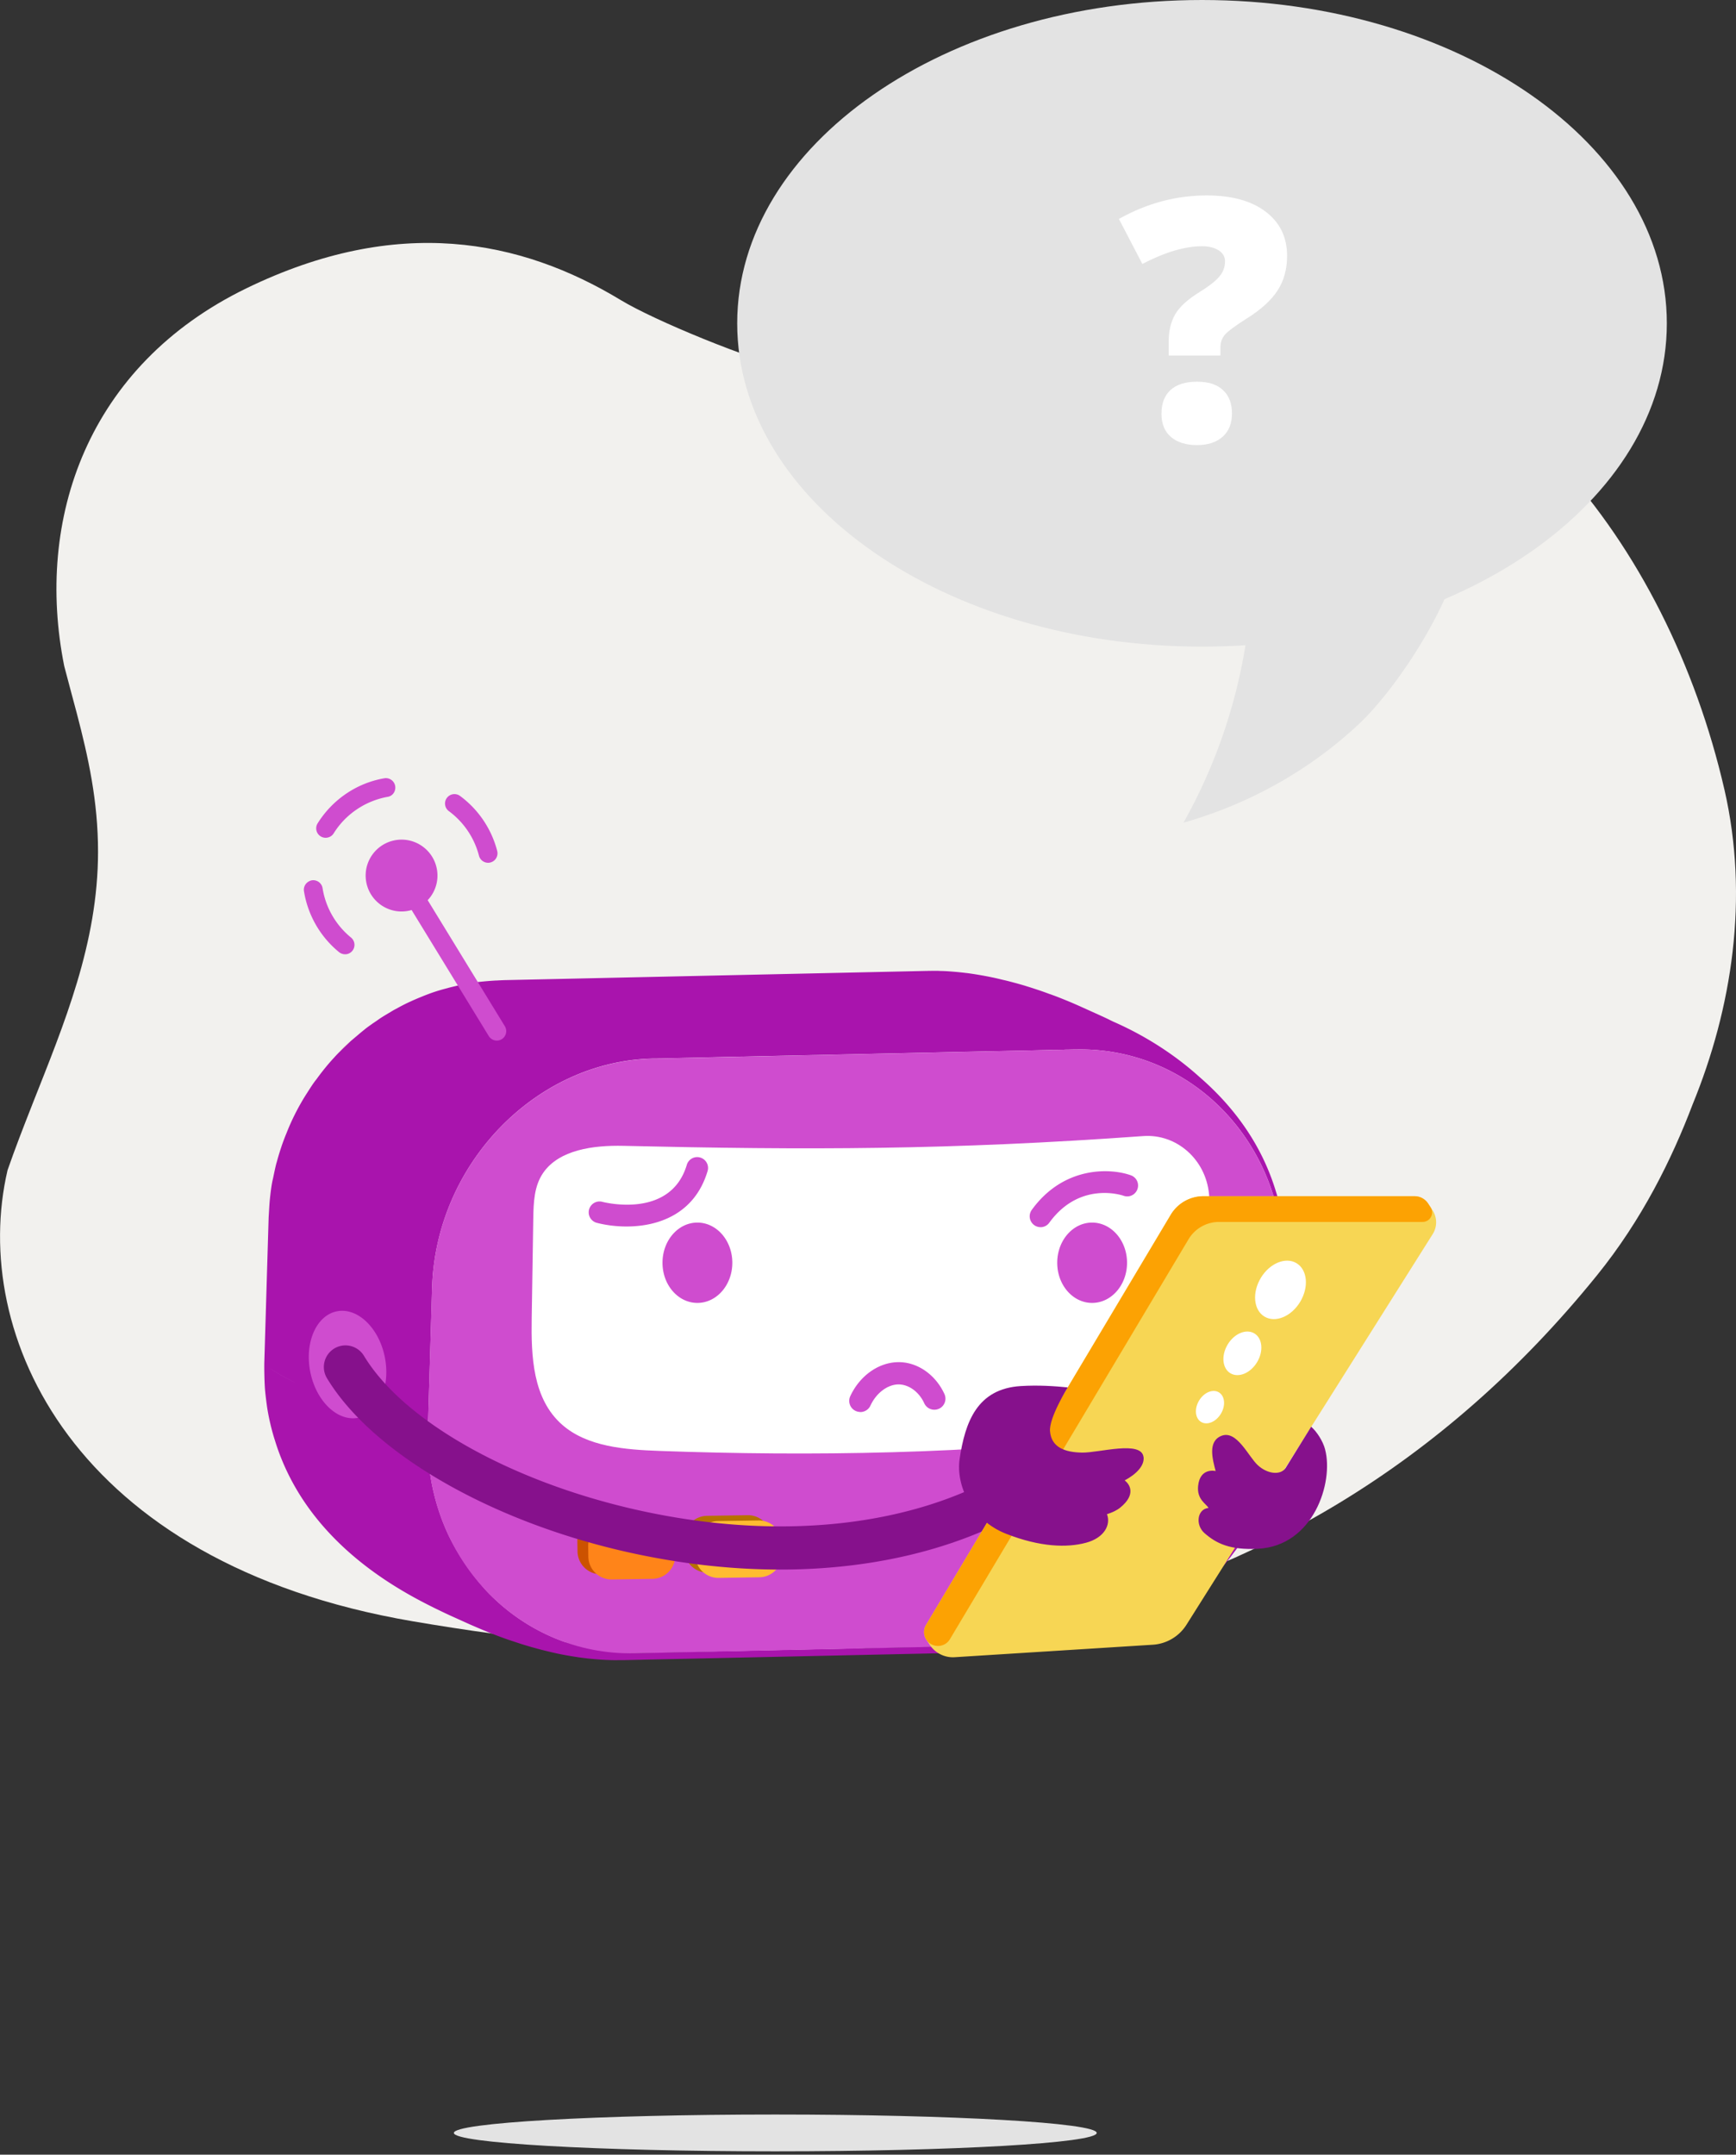 <svg xmlns="http://www.w3.org/2000/svg" width="320" height="397" fill="none" viewBox="0 0 320 397">
  <rect x="0" y="0" width="320" height="397" fill="#333333" stroke="none"/>
  <g clip-path="url(#mobile-confused-purple__a)">
    <path fill="#F2F1EE" d="M317.86 145.46c-5.28-22.92-15.93-44.25-30.45-60.02-18.47-20.05-41.72-29.69-65.16-29.67-26.86.03-47.45 19.27-75.46 12.55-8.82-2.12-26.16-9.28-32.33-13.01-18.53-11.22-41.17-15.73-69.04-2.19-29.3 14.24-39.01 42.5-33.58 69.61.76 2.93 1.56 5.83 2.33 8.75 2.09 7.98 3.91 16.13 3.9 25.49-.01 16.85-6.25 31.67-12.17 46.66v.01c-1.56 3.96-3.11 7.94-4.51 11.97-7.03 30.17 11.98 72.4 74.63 83.1 79.08 13.5 160.99 7.14 218.36-63.74 8.28-10.23 13.78-21.37 17.63-31.5 7.24-17.68 10.45-38.02 5.85-58.02v.01Z"/>
    <path fill="#B72C25" d="M195.56 183.93c.13.05.27.11.39.15-.12-.05-.26-.11-.39-.15Zm-24.52-5.07h.76c-.3 0-.7 0-1 .01h.24v-.01Zm-81.62 1.9-.26.03.75-.08-.49.05Zm-12.99 3.38h-.02l.08-.03-.06.03Zm-12.94 8.72c-.32.32-.63.62-.93.93.66-.64 1.47-1.42 2.1-2.03-.35.33-.82.76-1.17 1.1Z"/>
    <path fill="#A914AD" d="M237.05 230.47v-.15c-.02-.95-.08-1.48-.2-2.7v.05c0-.07-.01-.13-.02-.2-.03-.32-.07-.64-.11-.95v-.01l-.09-.64c0-.06-.02-.13-.03-.19-.22-1.52-.6-3.36-1.05-4.95-.01-.05-.03-.1-.04-.15-.09-.32-.18-.63-.28-.92-2.76-9.24-8.26-16.15-14.13-21.23-5.02-4.53-10.63-7.89-15.86-10.18-.23-.11-.46-.22-.68-.33a.714.714 0 0 1-.15-.08c-.06-.03-.13-.06-.19-.09-.63-.3-1.18-.55-1.64-.76l-3.28-1.48c-.91-.41-1.79-.79-2.64-1.14-.03-.01-.05-.02-.08-.03-.37-.15-.73-.3-1.09-.44.01 0 .02 0 .03.01 0 0 .04.01.05.02a.689.689 0 0 1-.08-.03 44.808 44.808 0 0 0-1.41-.54.689.689 0 0 1-.08-.03c-.16-.06-.31-.11-.47-.17 0 0-.02 0-.03-.01h-.03c-.63-.24-1.25-.46-1.83-.66-.08-.03-.16-.05-.25-.08-.69-.23-1.35-.45-1.98-.64-.15-.05-.3-.09-.44-.14-.33-.1-.65-.19-.96-.28l-.25-.07c-.18-.05-.38-.11-.58-.16l-.45-.12c-.4-.11-.8-.21-1.15-.3l-.6-.14-.14-.03c-.44-.11-.83-.2-1.17-.28-.71-.16-1.55-.33-2.37-.48-.03 0-.07-.01-.1-.02l-.18-.03c-1.24-.22-2.4-.39-2.93-.45-.09 0-.19-.02-.27-.03-.61-.07-1.16-.13-1.68-.17l.52.04c-1.55-.13-2.2-.19-3.27-.21-.06 0-.13 0-.19-.01-.72-.04-1.68 0-2.39 0l-7.78.17-7.79.17-7.79.17-7.79.17-7.79.17-7.79.17-7.79.17-7.79.17-7.79.17-7.79.17c-.43.02-.92.04-1.41.07h-.14c-.84.05-1.71.12-2.5.2l.26-.03-.87.09c-1.06.12-2.46.34-3.49.58-.8.18-1.49.35-2.12.51l.42-.11-.49.13s-.03.01-.05.02c-1.77.45-3.05.87-4.87 1.62-.5.2-1 .41-1.5.64.08-.04.15-.07.22-.11l-.83.38c-.76.34-1.7.83-2.6 1.33-.03.02-.06.03-.09.05h-.01c.06-.03.13-.07.18-.1l-.33.18c-.24.13-.5.29-.76.45-.96.56-1.78 1.07-2.1 1.3-.31.23-.68.47-1.05.73.11-.08.22-.16.32-.23-.12.09-.28.2-.41.28-.05.03-.09.07-.13.1-.5.35-1 .7-1.4 1.04 0 0-.02.01-.02.02-.77.6-1.73 1.45-2.48 2.07l-1.2 1.16c-.33.31-.64.61-.93.9-.07.07-.15.14-.21.21l-.01.01c-.24.24-.49.51-.75.8-.99 1.06-2.06 2.36-3.14 3.84-.1.14-.21.28-.31.4-.49.64-1.03 1.5-1.51 2.25-.07.11-.14.21-.2.31-.04.06-.08.13-.12.19-.01.02-.99 1.53-2.08 3.74 0 0 0 .02-.01.02-.32.65-.65 1.37-.97 2.12-.16.38-.34.83-.52 1.28 0 .02-.02.04-.03.06-.24.61-.48 1.24-.67 1.78-.07.2-.14.41-.21.63-.29.87-.54 1.7-.75 2.49l-.03.1c-.17.55-.31 1.22-.45 1.87-.04.19-.08.38-.12.56-.06.31-.12.61-.19.88-.23 1.01-.39 2.39-.5 3.42-.11 1.04-.17 2.43-.24 3.47l-.08 2.68-.08 2.68-.08 2.68-.08 2.68-.08 2.68-.08 2.68-.08 2.68-.08 2.68-.08 2.68-.08 2.68c-.02 1.36.02 3.17.1 4.52.06.99.23 2.29.36 3.27.26 1.93.84 4.47 1.44 6.33.04.12.08.25.12.38.43 1.39.93 2.73 1.48 4.01.04.1.08.2.13.3 6.36 14.53 19.58 22.34 27.41 26.21.08.04.16.08.23.12.53.26 1.04.5 1.51.73.14.07.28.13.42.2.46.22.9.42 1.29.6l3.28 1.48c.91.4 2.06.9 3.37 1.43.07.03.15.06.22.09l.21.08c1.12.45 2.33.91 3.63 1.35l1.84.61c.62.2 1.46.45 2.09.64l.37.1c.43.12.84.23 1.22.33l.28.08c.21.05.44.11.69.17.58.14 1.1.27 1.59.38.5.12 1.16.26 1.91.4h.05s.04.02.05.02c.66.12 1.39.25 2.16.36.16.03.32.05.47.08l.33.04a49.769 49.769 0 0 0 2.9.32c.84.07 1.46.11 2.14.13.16 0 .33.02.48.02.74.03 1.74 0 2.48.01l2.65-.06c.44 0 .86-.02 1.24-.03l3.89-.08 7.79-.17 7.79-.17 7.79-.17 7.79-.17 7.79-.17 7.79-.17 7.79-.17c1.23-.03 2.67-.06 4.1-.09l3.69-.08c.33 0 .67-.01 1.03-.02l1.77-.04c.36 0 .73-.02 1.09-.02l3.89-.08c.43-.02.91-.04 1.41-.07h.14c.41-.03.82-.05 1.23-.09.38-.02.75-.05 1.08-.08.12-.01.24-.03.36-.05h.09c.07 0 .15-.01.22-.02h.05s.05-.01.07-.01c1.06-.12 2.46-.34 3.49-.58 3.17-.73 4.66-1.15 7.12-2.16.47-.19.93-.38 1.4-.59.03-.01.06-.03.1-.04.2-.09.4-.17.61-.26.77-.34 1.7-.83 2.61-1.33a.3.3 0 0 1 .08-.04l.16-.08c.24-.13.49-.28.76-.44.97-.56 1.78-1.07 2.11-1.3a21.903 21.903 0 0 1 .81-.56c.64-.44 1.33-.91 1.86-1.35 0 0 .02-.01.02-.02 0 0 .02-.01.03-.02 2.25-1.71 4.18-3.55 5.83-5.4.05-.06.11-.12.16-.18.24-.27.48-.55.71-.82.23-.27.47-.56.7-.85.07-.09.14-.18.22-.27.36-.46.72-.93 1.09-1.43.1-.14.21-.28.31-.4.49-.64 1.03-1.5 1.51-2.25.07-.11.14-.21.2-.31.04-.06.08-.13.12-.19.55-.83 1.18-2 1.64-2.88l.27-.53v-.03c.12-.22.23-.43.33-.65.3-.61.59-1.25.82-1.79.06-.14.12-.29.18-.44.02-.04.04-.09.06-.12l-.05.12c.11-.27.22-.55.34-.84 0-.02.02-.04.02-.06.24-.61.48-1.24.67-1.78.07-.2.14-.41.21-.63.22-.66.41-1.29.59-1.91l.06-.2.03-.11c.02-.09.05-.18.07-.27 0-.03.02-.07.03-.1.17-.55.31-1.21.45-1.87.04-.2.08-.39.12-.58v-.04l.08-.34c-.02.09-.05.18-.07.28.06-.27.11-.53.16-.77.08-.35.15-.74.21-1.15.1-.6.17-1.08.24-1.78.02-.17.04-.34.06-.49.11-1.03.17-2.42.24-3.46l.08-2.68.08-2.68.08-2.68.08-2.68.08-2.68.08-2.68.08-2.68.08-2.68.08-2.68.08-2.68v-.32.31c.04-1.42.05-2.12-.02-3.17v-.13ZM54.56 254.84c-2.32-1.16-4.05-2.17-4.99-2.89.95.72 2.67 1.72 4.99 2.89Zm-4.88-30.32c.06.09.15.18.26.29-.11-.11-.19-.2-.26-.29Zm127.16-44.49c-.41-.13-.81-.25-1.2-.36.39.11.78.23 1.19.36h.01Zm-1.35-.4c-.11-.03-.2-.05-.31-.08.1.03.2.05.31.08ZM117.07 304.9v-.01.01Zm.01-.02v-.02.02Zm119.71-71.02h-.02.02Zm-.25-.08v.11l-.8 26.8c-.02.67-.06 1.34-.11 2.01-.48 4.63-1.41 8.75-2.86 12.56-.15.39-.31.77-.47 1.15l-.21.51c-.23.53-.48 1.06-.73 1.59-.04.07-.07.15-.11.22-.21.43-.43.84-.65 1.26-.14.25-.27.51-.41.76-.09.17-.19.33-.28.49-1.85 3.2-4.19 6.25-7.06 9.31-3.12 3.15-6.68 5.82-10.57 7.85-.17.09-.34.17-.51.25-.37.19-.75.38-1.13.55l-.6.27a39.14 39.14 0 0 1-12.39 3.27c-.89-.06-2.04-.34-2.62.16h-.05l-77.85 1.69v.03-.03h-.9c-4.69-.17-8.72-.94-12.16-2.08-5.47-1.94-10.35-5.15-14.32-9.31-3.03-3.34-5.28-6.74-6.93-10.06-2.72-5.68-4.17-12.17-3.97-19.07l.8-26.8c.67-22.74 19.04-41.78 40.75-42.24h.63c.23-.01.51-.02.85-.02l.76-.02c.65-.01 1.44-.03 2.34-.05l.79-.02c1.55-.03 3.38-.07 5.44-.12h.01c1.69-.04 3.53-.08 5.49-.12h.29c4.02-.09 8.51-.19 13.2-.29h.23c2.12-.05 4.28-.1 6.44-.14l2.2-.05 2.7-.06 2.03-.04c4.41-.1 8.75-.19 12.78-.28l1.22-.03 1.48-.03 2.36-.05h.29l2.83-.06c1.77-.04 3.41-.07 4.9-.11h.49c1.31-.04 2.49-.06 3.52-.09h.56c.41-.02.79-.03 1.15-.04h.63c.27-.02.53-.03.76-.03h.23c.39-.01.69-.02.91-.02h.35c20.87-.47 37.61 16.38 38.27 37.88-.13.88-.44 1.96.01 2.53v.01Zm-63.84-54.77h-.03.03Zm.54.09h.03-.03Zm1.26.27c.02 0 .04 0 .06.01-.02 0-.04 0-.06-.01Zm-72 3.65c.52.22 1.05.44 1.59.68-.54-.24-1.07-.47-1.59-.68Zm-8.6-2.44h-.02.02Z"/>
    <path fill="#CF4CCF" d="M198.25 193.36c21.72-.48 38.97 17.79 38.28 40.53-.27 8.93-.53 17.86-.8 26.8-.67 22.74-19.04 41.78-40.76 42.24-25.95.56-51.9 1.13-77.85 1.69-21.71.48-38.96-17.79-38.28-40.53.27-8.93.53-17.86.8-26.8.67-22.74 19.04-41.78 40.75-42.24 25.95-.56 51.9-1.13 77.85-1.69h.01Z"/>
    <path fill="#CC5200" d="m118.11 279.473-7.479.114a4.27 4.27 0 0 0-4.204 4.334l.029 1.93a4.27 4.27 0 0 0 4.334 4.205l7.479-.114a4.27 4.27 0 0 0 4.205-4.334l-.029-1.93a4.27 4.27 0 0 0-4.335-4.205Z"/>
    <path fill="#FF8419" d="m120.105 280.433-7.48.113a4.27 4.27 0 0 0-4.204 4.335l.029 1.929a4.27 4.27 0 0 0 4.334 4.205l7.48-.114a4.268 4.268 0 0 0 4.204-4.334l-.029-1.93a4.27 4.27 0 0 0-4.334-4.204Z"/>
    <path fill="#B77100" d="m137.814 279.174-7.48.114a4.27 4.27 0 0 0-4.204 4.334l.029 1.93a4.27 4.27 0 0 0 4.334 4.204l7.48-.113a4.27 4.27 0 0 0 4.204-4.334l-.029-1.93a4.27 4.27 0 0 0-4.334-4.205Z"/>
    <path fill="#FFBC31" d="m139.808 280.144-7.479.113a4.271 4.271 0 0 0-4.205 4.335l.03 1.929a4.27 4.27 0 0 0 4.334 4.205l7.479-.114a4.27 4.27 0 0 0 4.205-4.334l-.029-1.93a4.27 4.27 0 0 0-4.335-4.204Z"/>
    <path fill="#fff" d="M121.58 267.33c-6.37-.23-13.31-.76-17.94-4.81-5.48-4.79-5.74-12.67-5.63-19.67.09-6.12.2-12.24.29-18.36.05-2.89.14-5.96 1.83-8.4 2.95-4.27 9.29-5.09 14.74-4.97 34.11.79 60.02.78 95.87-1.8 6.13-.44 11.5 4.28 12.12 10.67.89 9.09 1.01 21.44-1.63 32.23-1.63 6.66-7.07 11.5-13.59 12.29-28.02 3.39-58.29 3.83-86.06 2.82Z"/>
    <path fill="#E3E3E3" d="M202.16 392.99c0 1.87-26.53 3.39-59.25 3.39s-59.25-1.52-59.25-3.39 26.53-3.39 59.25-3.39 59.25 1.52 59.25 3.39Z"/>
    <path fill="#CF4CCF" d="M80.56 160.31c.56 3.61-1.92 6.99-5.53 7.55-3.61.56-6.99-1.92-7.55-5.53-.56-3.61 1.92-6.99 5.53-7.55 3.61-.56 6.99 1.92 7.55 5.53Zm9.82-1.39c-.92.22-1.85-.34-2.09-1.26a14.82 14.82 0 0 0-5.55-8.21 1.74 1.74 0 0 1-.37-2.43 1.74 1.74 0 0 1 2.43-.37c3.37 2.48 5.81 6.09 6.85 10.14.24.93-.32 1.88-1.25 2.12h-.03l.01.01Zm-29.94-4.61a1.739 1.739 0 0 1-1.89-2.61c2.73-4.37 7.19-7.42 12.27-8.3.94-.17 1.85.46 2.02 1.4.17.95-.44 1.89-1.41 2.02-4.09.75-7.72 3.18-9.92 6.72-.25.4-.64.67-1.07.77Zm3.58 21.47c-.51.12-1.07 0-1.51-.34a18.236 18.236 0 0 1-6.48-11.25c-.15-.95.52-1.81 1.44-1.99.95-.15 1.84.5 1.99 1.44a14.73 14.73 0 0 0 5.24 9.1c.74.61.86 1.7.25 2.45-.25.3-.58.51-.94.59h.01Z"/>
    <path fill="#CF4CCF" d="M91.99 191.68a1.74 1.74 0 0 1-1.89-.78l-17.56-28.67c-.5-.82-.24-1.89.57-2.39.82-.51 1.89-.25 2.39.57l17.56 28.67a1.745 1.745 0 0 1-1.07 2.6ZM57.2 252.8c1.09 5.41 5.05 9.18 8.84 8.42 3.79-.76 5.98-5.77 4.89-11.19-1.09-5.41-5.05-9.18-8.84-8.42-3.79.76-5.98 5.77-4.89 11.19Z"/>
    <path fill="#86118C" d="M129.94 288.39c-4.79-.55-9.66-1.37-14.56-2.48-25.2-5.71-46.83-18.26-55.11-31.98a3.986 3.986 0 0 1 1.35-5.47 3.986 3.986 0 0 1 5.47 1.35c7.22 11.95 26.87 23.07 50.06 28.33 27.23 6.16 53 3.04 70.7-8.6a3.97 3.97 0 0 1 5.51 1.14 3.97 3.97 0 0 1-1.14 5.51c-16.24 10.68-38.38 14.92-62.27 12.2h-.01Z"/>
    <path fill="#F7D654" d="M260.78 220.4h-38.93a7.04 7.04 0 0 0-6.05 3.43l-45.1 75.56c-.51.85-.48 1.91.06 2.73l.62.94a5.124 5.124 0 0 0 4.58 2.28l36.53-2.3a7.928 7.928 0 0 0 6.22-3.69l45.39-71.98c.85-1.35.83-3.07-.05-4.4l-.82-1.24a2.962 2.962 0 0 0-2.45-1.32v-.01Z"/>
    <path fill="#FCA203" d="m263.69 222.42-.46-.7a2.962 2.962 0 0 0-2.45-1.32h-38.93a7.04 7.04 0 0 0-6.05 3.43l-45.1 75.56c-.51.85-.48 1.91.06 2.73 1.04 1.57 3.37 1.52 4.34-.1l43.98-73.68a6.566 6.566 0 0 1 5.64-3.2h37.51c1.4 0 2.23-1.56 1.46-2.72Z"/>
    <path fill="#fff" d="M239.67 239.85c-1.63 2.72-4.59 3.94-6.59 2.73-2.01-1.21-2.31-4.39-.68-7.11 1.63-2.72 4.59-3.94 6.59-2.73 2.01 1.21 2.31 4.39.68 7.11Zm-7.95 11.13c-1.22 2.03-3.42 2.94-4.92 2.04-1.5-.9-1.72-3.28-.5-5.3 1.22-2.03 3.42-2.94 4.92-2.04 1.5.9 1.72 3.28.5 5.3Zm-6.67 9.5c-.91 1.51-2.54 2.18-3.65 1.51-1.11-.67-1.28-2.43-.37-3.94.91-1.51 2.54-2.18 3.65-1.51 1.11.67 1.28 2.43.37 3.94Z"/>
    <path fill="#86118C" d="M210.79 268.48c-.35-3.15-8.2-.79-11.31-.84-3.11-.05-5.68-.91-5.93-3.94-.2-2.51 3.27-8.07 3.27-8.07-2.39-.24-5.39-.45-8.65-.25-8.05.49-10.27 6.63-11.28 13.43-.72 4.83 2.18 11.28 8.55 13.78 6.36 2.5 11.27 2.58 14.71 1.67 3.4-.9 4.65-3.31 3.9-5.27.95-.31 1.82-.7 2.46-1.23 2.91-2.37 1.79-4.26.81-4.99h-.02c2.23-1.19 3.67-2.75 3.5-4.31h-.01v.02Zm33.48-1.4c-.43-1.62-1.55-3.3-2.58-4.21l-4.71 7.61c-.95 1.4-3.39 1.1-5.14-.53-1.75-1.63-3.88-6.54-6.71-5.39-2.55 1.03-1.61 4.32-1.05 6.48 0 0-2.88-.73-3.23 2.74-.26 2.54 1.55 3.31 1.91 4.06-2.07.19-2.48 3.12-.72 4.65 2.21 1.93 4.73 3.12 9.82 2.87 10.28-.5 14-12.26 12.4-18.28h.01Z"/>
    <path fill="#CF4CCF" d="M134.99 232.66c0 4.09-2.88 7.4-6.44 7.4-3.56 0-6.43-3.31-6.43-7.4s2.88-7.4 6.43-7.4 6.44 3.31 6.44 7.4Zm72.76 0c0 4.09-2.88 7.4-6.44 7.4-3.56 0-6.43-3.31-6.43-7.4s2.88-7.4 6.43-7.4 6.44 3.31 6.44 7.4Zm-49.21 27.49c-.27 0-.55-.07-.81-.18a2.049 2.049 0 0 1-1-2.72c1.71-3.7 5.11-6.16 8.66-6.27 3.56-.13 7.02 2.2 8.7 5.87.47 1.03.02 2.24-1.01 2.71a2.05 2.05 0 0 1-2.71-1.01c-.98-2.14-2.91-3.52-4.85-3.47-1.98.06-4.02 1.62-5.07 3.9-.35.76-1.11 1.2-1.9 1.19l-.01-.02Zm-43.05-34.17c-2.09 0-4.02-.29-5.54-.69a2.002 2.002 0 0 1 1.02-3.87c.52.14 12.65 3.18 15.63-6.8a1.996 1.996 0 0 1 2.49-1.34c1.06.32 1.66 1.43 1.34 2.49-2.4 8.03-9.24 10.21-14.95 10.21h.01Zm76.31.12c-.41 0-.82-.12-1.17-.38a2.01 2.01 0 0 1-.45-2.79c5.89-8.13 14.53-7.73 18.28-6.38 1.04.37 1.58 1.52 1.2 2.56a1.994 1.994 0 0 1-2.55 1.21c-.36-.13-8.13-2.7-13.69 4.96-.39.54-1 .83-1.62.83v-.01Z"/>
    <path fill="#E3E3E3" d="M240.24 105.33c-3.2 0-6.35-.23-9.43-.64-.08 5.24-.57 11.22-1.87 17.73a98.787 98.787 0 0 1-10.79 29.16c7.29-2.07 20.25-6.85 32.36-18.2 7.3-6.84 18.39-23.89 19.01-34.19-9.34 3.95-19.44 6.14-29.28 6.14Z"/>
    <path fill="#E3E3E3" d="M221.57 119.14c47.32 0 85.68-26.67 85.68-59.57S268.89 0 221.57 0c-47.32 0-85.68 26.67-85.68 59.57s38.36 59.57 85.68 59.57Z"/>
    <path fill="#fff" d="M215.43 65.51v-2.62c0-1.99.42-3.67 1.24-5.05.83-1.37 2.3-2.71 4.42-4.01 1.68-1.04 2.89-1.97 3.62-2.81.73-.83 1.1-1.79 1.1-2.87 0-.85-.4-1.53-1.18-2.03-.79-.5-1.81-.75-3.08-.75-3.13 0-6.79 1.09-10.98 3.26l-4.32-8.29c5.16-2.89 10.55-4.33 16.17-4.33 4.63 0 8.25.99 10.88 2.99 2.63 1.99 3.95 4.71 3.95 8.14 0 2.46-.58 4.59-1.76 6.39-1.17 1.8-3.04 3.5-5.61 5.11-2.18 1.38-3.54 2.39-4.09 3.03-.55.64-.82 1.4-.82 2.27v1.56h-9.55l.01.01Zm-1.33 10.68c0-1.87.55-3.31 1.66-4.33 1.11-1.01 2.74-1.53 4.9-1.53s3.66.51 4.77 1.54c1.11 1.03 1.66 2.47 1.66 4.31 0 1.84-.58 3.29-1.73 4.3-1.15 1.01-2.72 1.53-4.71 1.53-1.99 0-3.66-.5-4.82-1.51-1.16-1-1.74-2.44-1.74-4.31h.01Z"/>
  </g>
  <defs>
    <clipPath id="mobile-confused-purple__a">
      <path fill="#fff" d="M0 0h320v396.38H0z"/>
    </clipPath>
  </defs>
</svg>
